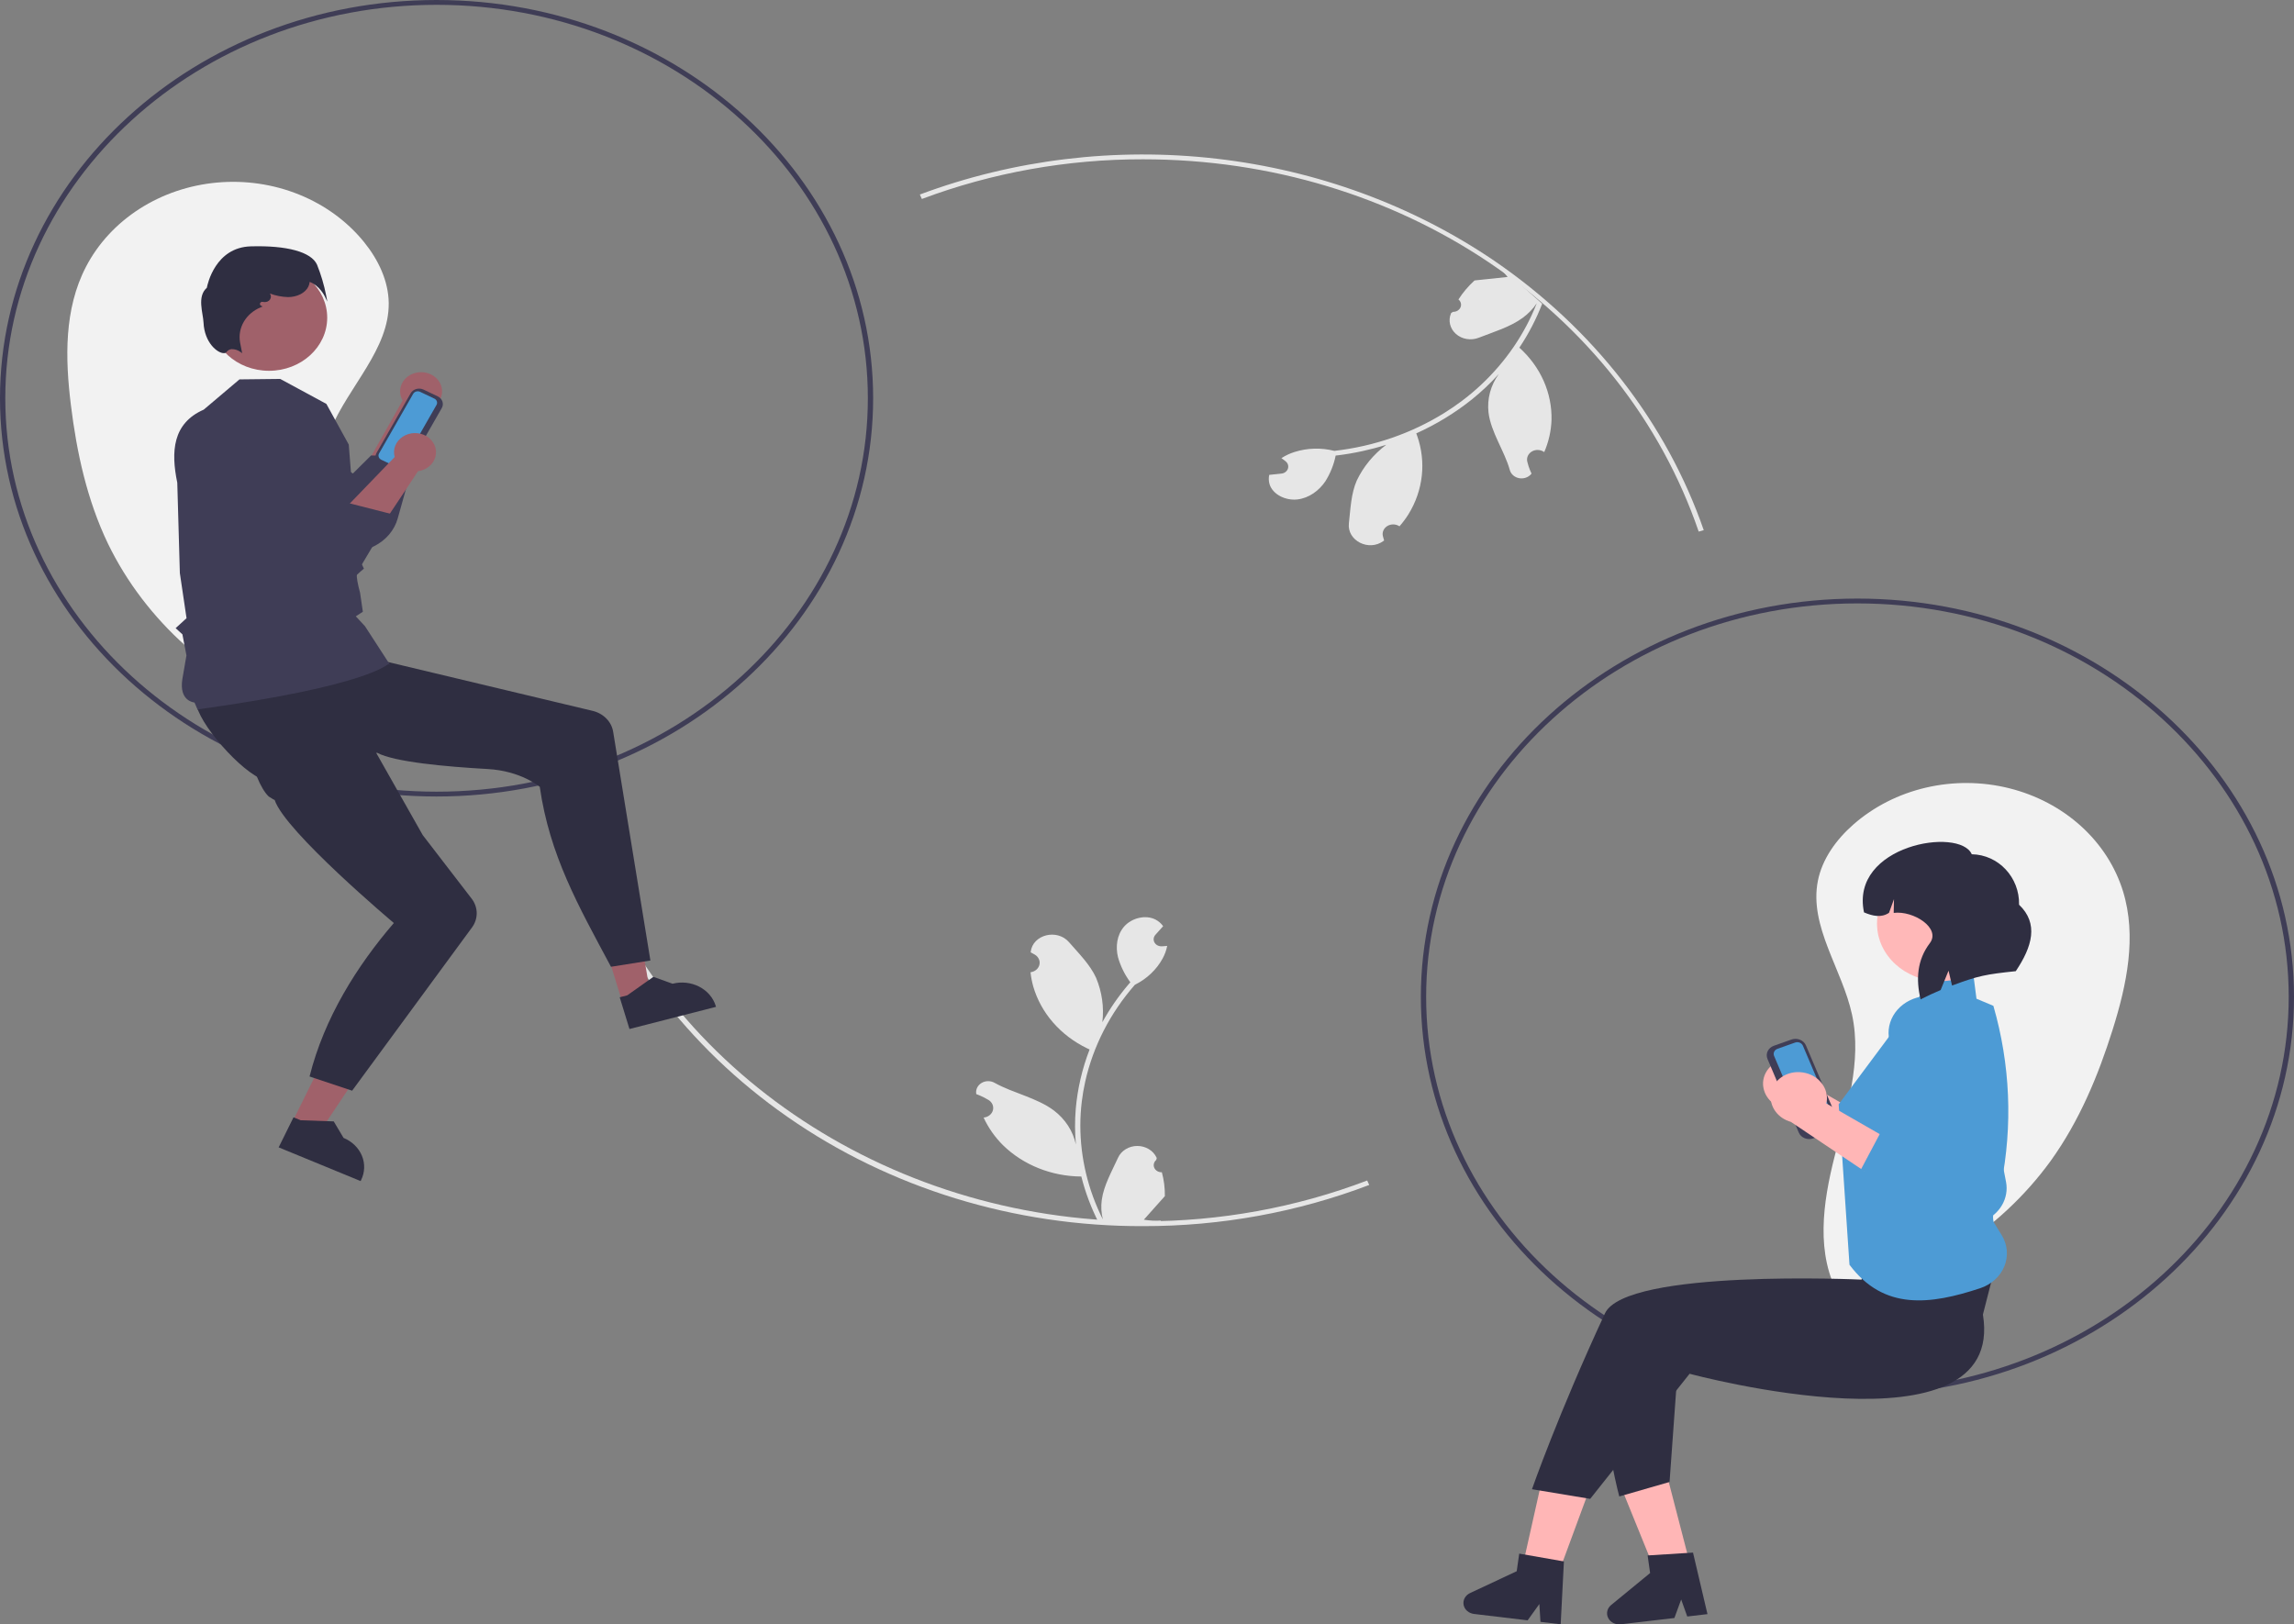 <svg width="257" height="182" viewBox="0 0 257 182" fill="none" xmlns="http://www.w3.org/2000/svg">
<rect x="0" y="0" width="257" height="182" fill="#808080" stroke="none"/>
<g clip-path="url(#clip0_2062_706)">
<path d="M33.528 80.088C23.962 76.422 16.293 69.559 12.091 60.903C9.741 56 8.593 50.683 7.94 45.365C7.299 40.147 7.168 34.643 9.629 29.897C10.977 27.299 13.04 25.063 15.616 23.408C18.192 21.753 21.195 20.735 24.331 20.453C27.467 20.172 30.629 20.636 33.51 21.801C36.39 22.966 38.891 24.792 40.768 27.101C42.384 29.089 43.52 31.474 43.549 33.948C43.609 39.137 39.035 43.302 37.029 48.159C34.955 53.178 35.702 58.738 36.055 64.092C36.407 69.446 36.184 75.25 32.623 79.517" fill="#F2F2F2"/>
<path d="M205.104 145.712C215.207 143.553 224.023 137.953 229.748 130.058C232.962 125.581 235.065 120.513 236.682 115.368C238.268 110.321 239.403 104.914 237.844 99.86C236.99 97.093 235.365 94.575 233.127 92.551C230.889 90.527 228.115 89.067 225.075 88.312C222.034 87.557 218.831 87.534 215.778 88.244C212.724 88.954 209.925 90.374 207.652 92.365C205.696 94.079 204.14 96.258 203.659 98.693C202.65 103.801 206.399 108.603 207.489 113.697C208.617 118.961 206.863 124.33 205.537 129.555C204.21 134.78 203.37 140.537 206.1 145.287" fill="#F2F2F2"/>
<path d="M128.055 137.378C113.654 137.42 99.644 133.111 88.209 125.126C77.013 117.322 68.834 106.467 64.857 94.136L65.427 93.985C73.468 119.216 99.222 136.837 128.055 136.837C136.676 136.852 145.213 135.298 153.168 132.266L153.396 132.765C145.369 135.824 136.754 137.393 128.055 137.378Z" fill="#E6E6E6"/>
<path d="M190.307 59.561C181.753 34.611 156.736 17.848 128.056 17.848C119.557 17.834 111.138 19.344 103.278 22.293L103.053 21.793C113.567 17.864 125.017 16.482 136.289 17.781C147.562 19.08 158.275 23.016 167.388 29.207C178.48 36.787 186.692 47.345 190.873 59.4L190.307 59.561Z" fill="#E6E6E6"/>
<path d="M208.09 156.308C181.121 156.308 159.18 136.291 159.18 111.687C159.18 87.083 181.121 67.066 208.09 67.066C235.059 67.066 257 87.083 257 111.687C257 136.291 235.059 156.308 208.09 156.308ZM208.09 67.607C181.448 67.607 159.773 87.382 159.773 111.687C159.773 135.993 181.448 155.767 208.09 155.767C234.732 155.767 256.407 135.993 256.407 111.687C256.407 87.382 234.732 67.607 208.09 67.607Z" fill="#3F3D56"/>
<path d="M48.91 89.242C21.941 89.242 0 69.225 0 44.621C0 20.017 21.941 0 48.91 0C75.879 0 97.82 20.017 97.82 44.621C97.82 69.225 75.879 89.242 48.91 89.242ZM48.91 0.541C22.268 0.541 0.593 20.315 0.593 44.621C0.593 68.927 22.268 88.701 48.91 88.701C75.552 88.701 97.227 68.927 97.227 44.621C97.227 20.315 75.552 0.541 48.91 0.541Z" fill="#3F3D56"/>
<path d="M45.108 44.872L40.789 52.524L45.054 54.755C45.054 54.755 47.979 46.159 48.065 45.833C48.507 45.668 48.883 45.385 49.144 45.022C49.405 44.658 49.539 44.23 49.528 43.796C49.517 43.361 49.362 42.94 49.083 42.587C48.803 42.235 48.413 41.968 47.965 41.822C47.516 41.677 47.029 41.658 46.568 41.771C46.108 41.883 45.696 42.12 45.386 42.45C45.076 42.781 44.884 43.189 44.834 43.621C44.785 44.054 44.88 44.49 45.108 44.872V44.872Z" fill="#A0616A"/>
<path d="M22.941 45.913C24.868 52.425 31.793 56.561 37.543 61.519C38.252 61.746 39.004 61.835 39.752 61.782C40.5 61.728 41.228 61.533 41.888 61.208C42.549 60.883 43.128 60.436 43.588 59.896C44.049 59.355 44.381 58.733 44.562 58.069L46.501 51.149L41.575 51.029L39.536 53.05L32.94 48.762L22.941 45.913Z" fill="#3F3D56"/>
<path d="M200.818 118.62C201.655 118.67 202.437 119.016 202.998 119.584C203.559 120.152 203.856 120.897 203.824 121.661C203.815 121.817 203.791 121.971 203.754 122.123L213.252 127.581L208.001 129.7L199.787 124.191C199.109 124.003 198.519 123.614 198.109 123.087C197.698 122.56 197.49 121.924 197.518 121.278C197.538 120.91 197.636 120.55 197.809 120.217C197.981 119.885 198.223 119.586 198.522 119.339C198.82 119.092 199.169 118.901 199.549 118.777C199.929 118.652 200.331 118.598 200.734 118.616C200.762 118.617 200.79 118.618 200.818 118.62Z" fill="#FFB6B6"/>
<path d="M209.977 125.1L207.623 129.531L216.93 134.995C217.593 135.387 218.354 135.618 219.141 135.667C219.929 135.715 220.717 135.578 221.431 135.27C222.299 134.891 223.008 134.266 223.452 133.487C223.895 132.708 224.05 131.819 223.891 130.954L220.871 115.224C220.669 114.124 220.011 113.136 219.034 112.463C218.058 111.791 216.836 111.486 215.62 111.611C214.424 111.73 213.329 112.278 212.576 113.134C211.822 113.99 211.473 115.084 211.604 116.175C211.609 116.218 211.615 116.26 211.621 116.303C211.644 116.454 211.676 116.604 211.716 116.752L215.013 127.938L209.977 125.1Z" fill="#4D9BD5"/>
<path d="M201.519 126.897L198.014 118.646C197.894 118.364 197.902 118.05 198.036 117.773C198.17 117.496 198.419 117.279 198.729 117.169L200.7 116.472C201.009 116.363 201.354 116.37 201.657 116.492C201.961 116.615 202.199 116.842 202.319 117.124L205.824 125.375C205.943 125.657 205.935 125.971 205.801 126.248C205.667 126.525 205.418 126.742 205.109 126.852L203.138 127.549C202.829 127.658 202.484 127.65 202.181 127.528C201.877 127.406 201.639 127.179 201.519 126.897Z" fill="#3F3D56"/>
<path d="M199.138 117.508C198.971 117.567 198.837 117.684 198.765 117.833C198.692 117.983 198.688 118.152 198.752 118.304L202.257 126.555C202.322 126.707 202.45 126.829 202.614 126.895C202.778 126.961 202.963 126.965 203.13 126.906L205.101 126.209C205.268 126.15 205.402 126.033 205.474 125.884C205.546 125.735 205.551 125.565 205.486 125.413L201.981 117.163C201.916 117.01 201.788 116.888 201.625 116.822C201.461 116.756 201.275 116.752 201.109 116.811L199.138 117.508Z" fill="#4D9BD5"/>
<path d="M209.316 144.112H222.627V131.969H209.316V144.112Z" fill="#FFB8B8"/>
<path d="M177.75 167.732L172.667 166.171L169.836 178.795L173.28 179.852L177.75 167.732Z" fill="#FFB6B6"/>
<path d="M186.766 165.33L181.547 166.456L186.455 178.538L189.992 177.775L186.766 165.33Z" fill="#FFB6B6"/>
<path d="M222.148 147.285C224.816 163.51 189.289 153.918 189.289 153.918L178.15 167.936L171.629 166.855C171.629 166.855 174.563 158.439 179.804 147.157C182.131 142.147 208.557 143.371 208.557 143.371L209.106 139.442L224.223 139.172L222.148 147.285Z" fill="#2F2E41"/>
<path d="M188.168 150.437L178.492 150.64C180.043 162.811 181.411 167.666 181.411 167.666L187.043 166.043L188.168 150.437Z" fill="#2F2E41"/>
<path d="M214.545 112.237L217.224 109.095L221.046 108.944L221.427 111.899L223.321 112.695C225.212 119.249 225.504 126.101 224.176 132.768C223.923 132.986 223.737 133.262 223.639 133.567C223.541 133.872 223.534 134.196 223.619 134.504L223.742 134.951L223.73 134.967C223.328 135.547 223.191 136.249 223.35 136.92L224.254 138.386C224.579 138.913 224.773 139.498 224.825 140.101C224.876 140.704 224.783 141.31 224.552 141.877C224.321 142.443 223.957 142.957 223.486 143.383C223.015 143.808 222.449 144.135 221.825 144.34C216.266 146.178 211.055 146.863 207.2 141.705L205.988 123.729L214.545 112.237Z" fill="#4D9BD5"/>
<path d="M217.351 109.929C221.254 109.929 224.417 107.043 224.417 103.483C224.417 99.922 221.254 97.036 217.351 97.036C213.449 97.036 210.285 99.922 210.285 103.483C210.285 107.043 213.449 109.929 217.351 109.929Z" fill="#FFB8B8"/>
<path d="M220.899 95.712C223.891 95.764 226.264 98.296 226.199 101.367C228.413 103.474 227.681 106.053 225.831 108.811C222.447 109.17 221.657 109.319 218.689 110.423L218.298 108.756L217.412 110.927C216.658 111.244 215.909 111.592 215.166 111.971C214.633 109.738 214.765 107.566 216.2 105.675C217.474 103.995 214.372 102 212.154 102.282L212.187 100.739L211.629 102.273C210.765 102.852 209.808 102.642 208.827 102.224V102.223C207.236 94.681 219.552 92.619 220.899 95.712Z" fill="#2F2E41"/>
<path d="M174.846 181.987L172.581 181.717L172.456 179.718L171.142 181.546L165.135 180.83C164.847 180.796 164.578 180.678 164.369 180.495C164.159 180.312 164.019 180.072 163.969 179.811C163.92 179.55 163.963 179.281 164.092 179.044C164.221 178.807 164.431 178.614 164.689 178.493L169.919 176.042L170.201 174.07L175.207 174.946L174.846 181.987Z" fill="#2F2E41"/>
<path d="M191.29 180.849L189.025 181.115L188.345 179.211L187.585 181.284L181.577 181.99C181.289 182.023 180.996 181.972 180.742 181.844C180.488 181.715 180.286 181.516 180.165 181.276C180.044 181.035 180.01 180.765 180.069 180.506C180.128 180.246 180.276 180.011 180.492 179.834L184.864 176.247L184.586 174.275L189.671 173.957L191.29 180.849Z" fill="#2F2E41"/>
<path d="M201.67 120.129C202.506 120.178 203.288 120.524 203.85 121.092C204.411 121.66 204.707 122.405 204.675 123.169C204.666 123.325 204.643 123.479 204.606 123.631L214.104 129.09L208.853 131.208L200.638 125.7C199.961 125.511 199.37 125.122 198.96 124.595C198.55 124.068 198.342 123.432 198.37 122.786C198.389 122.419 198.488 122.058 198.66 121.726C198.832 121.393 199.075 121.094 199.373 120.847C199.672 120.6 200.021 120.409 200.401 120.285C200.78 120.161 201.183 120.106 201.586 120.124C201.614 120.125 201.642 120.127 201.67 120.129Z" fill="#FFB6B6"/>
<path d="M210.83 126.608L208.477 131.039L217.784 136.503C218.446 136.896 219.207 137.127 219.995 137.175C220.783 137.223 221.571 137.086 222.284 136.778C223.152 136.4 223.861 135.774 224.305 134.995C224.749 134.216 224.903 133.327 224.745 132.462L221.725 116.732C221.522 115.632 220.865 114.644 219.888 113.972C218.911 113.3 217.689 112.995 216.473 113.119C215.881 113.178 215.308 113.343 214.785 113.605C214.263 113.866 213.802 114.218 213.429 114.642C213.056 115.066 212.778 115.553 212.612 116.074C212.445 116.596 212.392 117.143 212.457 117.683C212.462 117.726 212.468 117.768 212.475 117.811C212.497 117.962 212.529 118.112 212.57 118.26L215.867 129.446L210.83 126.608Z" fill="#4D9BD5"/>
<path d="M32.73 125.754L35.716 126.982L42.332 117.061L37.925 115.248L32.73 125.754Z" fill="#A0616A"/>
<path d="M31.219 128.552L40.4 132.33L40.452 132.224C40.879 131.36 40.913 130.376 40.545 129.488C40.177 128.601 39.438 127.884 38.491 127.494L38.49 127.493L37.388 125.643L33.685 125.516L32.883 125.186L31.219 128.552Z" fill="#2F2E41"/>
<path d="M69.708 112.262L72.861 111.454L70.947 99.974L66.293 101.166L69.708 112.262Z" fill="#A0616A"/>
<path d="M70.52 115.291L80.217 112.808L80.182 112.696C79.901 111.783 79.234 111.009 78.328 110.544C77.421 110.08 76.35 109.963 75.349 110.219L75.348 110.219L73.2 109.447L70.272 111.519L69.426 111.736L70.52 115.291Z" fill="#2F2E41"/>
<path d="M21.983 78.716C22.064 80.844 27.025 86.586 29.635 87.409C30.078 87.549 30.337 87.626 30.337 87.626L31.245 87.376L42.244 84.34C44.17 85.374 49.914 85.899 54.628 86.162C58.38 86.37 60.471 88.16 60.471 88.16C61.578 95.84 64.769 101.438 68.449 108.319L72.865 107.618L68.693 81.988C68.603 81.434 68.337 80.917 67.927 80.501C67.517 80.084 66.983 79.786 66.389 79.645L36.378 72.483C36.378 72.483 34.723 72.21 31.232 73.746C25.485 76.275 21.925 77.167 21.983 78.716Z" fill="#2F2E41"/>
<path d="M27.716 78.304C26.71 80.225 28.201 87.409 30.099 89.239L30.602 89.552L30.772 89.632C31.91 93.144 44.123 103.415 44.123 103.415C39.998 108.21 36.321 114.058 34.681 120.611L39.451 122.201L52.877 103.915C53.229 103.436 53.413 102.872 53.407 102.295C53.4 101.719 53.202 101.158 52.839 100.686L47.361 93.568L38.436 77.796C32.058 77.616 28.45 76.906 27.716 78.304Z" fill="#2F2E41"/>
<path d="M22.163 79.552C22.148 79.552 21.798 78.717 21.791 78.715C21.672 78.685 20.063 78.54 20.425 76.11L20.888 73.435L20.436 71.073L19.676 70.379L20.898 69.264L20.149 64.209L19.861 54.086C19.14 50.609 19.328 47.428 22.824 45.897L26.831 42.506L31.392 42.455L36.565 45.254L39.072 49.812L40.044 62.168L40.77 63.713L40.708 63.764C40.703 63.769 40.219 64.168 40.002 64.387C39.897 64.523 40.094 65.541 40.338 66.406L40.651 68.54L39.863 69.054L40.887 70.158L43.68 74.464L43.513 74.426C43.324 74.384 41.568 76.789 22.292 79.463C22.203 79.475 22.2 79.552 22.163 79.552Z" fill="#3F3D56"/>
<path d="M44.234 52.813L42.639 52.053C42.388 51.934 42.2 51.728 42.115 51.482C42.031 51.236 42.056 50.97 42.187 50.741L46.008 44.061C46.139 43.833 46.363 43.661 46.633 43.584C46.903 43.507 47.195 43.53 47.445 43.649L49.041 44.409C49.291 44.528 49.48 44.734 49.564 44.98C49.649 45.225 49.623 45.492 49.493 45.721L45.672 52.4C45.541 52.629 45.316 52.8 45.047 52.878C44.777 52.955 44.485 52.932 44.234 52.813Z" fill="#3F3D56"/>
<path d="M47.065 43.901C46.93 43.837 46.772 43.824 46.627 43.866C46.482 43.908 46.36 44 46.29 44.123L42.469 50.803C42.399 50.926 42.385 51.07 42.431 51.202C42.476 51.335 42.578 51.445 42.713 51.51L44.309 52.27C44.444 52.334 44.601 52.346 44.746 52.305C44.892 52.263 45.013 52.17 45.083 52.047L48.904 45.368C48.974 45.244 48.988 45.101 48.942 44.968C48.897 44.836 48.795 44.725 48.66 44.661L47.065 43.901Z" fill="#4D9BD5"/>
<path d="M30.137 41.544C33.738 41.544 36.657 38.88 36.657 35.595C36.657 32.31 33.738 29.647 30.137 29.647C26.536 29.647 23.617 32.31 23.617 35.595C23.617 38.88 26.536 41.544 30.137 41.544Z" fill="#A0616A"/>
<path d="M26.931 39.426C26.645 39.219 26.288 39.11 25.923 39.118C25.81 39.135 25.702 39.173 25.606 39.231C25.51 39.289 25.429 39.365 25.368 39.454C25.334 39.493 25.29 39.523 25.24 39.543C25.19 39.562 25.135 39.57 25.081 39.565C24.385 39.589 22.902 38.411 22.801 36.139C22.753 35.059 22.044 33.232 23.172 32.243C23.247 31.843 24.128 27.716 28.096 27.602C32.158 27.485 34.862 28.229 35.512 29.642C35.963 30.763 36.306 31.918 36.537 33.094L36.673 33.793L36.355 33.145C36.349 33.133 35.768 31.973 34.691 31.586C34.674 31.774 34.621 31.959 34.536 32.132C34.185 32.826 33.299 33.28 32.28 33.287C31.576 33.267 30.881 33.131 30.23 32.885C30.304 32.982 30.345 33.096 30.349 33.214C30.354 33.332 30.32 33.449 30.253 33.55C30.186 33.651 30.089 33.732 29.972 33.784C29.856 33.835 29.726 33.855 29.597 33.841L29.409 33.819C29.349 33.813 29.289 33.825 29.239 33.855C29.189 33.884 29.151 33.928 29.133 33.98C29.115 34.033 29.117 34.089 29.14 34.139C29.162 34.19 29.204 34.232 29.256 34.257L29.422 34.338L29.221 34.427C28.41 34.757 27.742 35.323 27.322 36.036C26.901 36.749 26.751 37.569 26.895 38.368L27.13 39.572L26.931 39.426Z" fill="#2F2E41"/>
<path d="M130.164 131.342C129.985 131.349 129.809 131.306 129.658 131.219C129.507 131.132 129.389 131.005 129.321 130.855C129.252 130.704 129.235 130.539 129.273 130.379C129.311 130.22 129.402 130.076 129.533 129.965L129.592 129.749C129.585 129.732 129.577 129.714 129.569 129.697C129.389 129.31 129.088 128.98 128.703 128.748C128.319 128.517 127.868 128.394 127.407 128.396C126.946 128.397 126.496 128.523 126.114 128.757C125.731 128.991 125.433 129.323 125.256 129.712C124.551 131.261 123.653 132.814 123.432 134.452C123.335 135.176 123.376 135.911 123.553 136.622C121.897 133.325 121.037 129.742 121.031 126.116C121.031 125.206 121.086 124.296 121.197 123.392C121.289 122.651 121.416 121.914 121.579 121.184C122.467 117.218 124.373 113.501 127.141 110.338C128.481 109.671 129.564 108.646 130.246 107.4C130.492 106.952 130.667 106.474 130.763 105.98C130.612 105.998 130.459 106.01 130.308 106.019C130.261 106.021 130.211 106.023 130.164 106.025L130.146 106.026C129.98 106.033 129.815 105.996 129.672 105.919C129.528 105.843 129.412 105.73 129.337 105.594C129.262 105.459 129.232 105.306 129.25 105.156C129.268 105.005 129.333 104.862 129.438 104.744C129.503 104.671 129.568 104.598 129.634 104.524C129.733 104.411 129.834 104.301 129.933 104.188C129.945 104.177 129.956 104.166 129.966 104.154C130.08 104.025 130.194 103.898 130.308 103.769C130.1 103.475 129.82 103.228 129.49 103.048C128.348 102.438 126.772 102.861 125.947 103.803C125.119 104.746 124.963 106.068 125.251 107.246C125.533 108.248 126.001 109.199 126.633 110.058C126.571 110.13 126.507 110.2 126.445 110.273C125.313 111.601 124.326 113.027 123.498 114.531C123.7 112.846 123.459 111.142 122.798 109.558C122.127 108.082 120.87 106.839 119.763 105.563C118.434 104.031 115.707 104.7 115.473 106.643C115.471 106.661 115.468 106.68 115.466 106.699C115.631 106.784 115.792 106.873 115.949 106.968C116.147 107.089 116.3 107.261 116.389 107.463C116.478 107.664 116.497 107.885 116.446 108.097C116.394 108.309 116.274 108.502 116.1 108.65C115.927 108.799 115.708 108.896 115.473 108.929L115.449 108.932C115.507 109.473 115.611 110.009 115.759 110.535C116.186 112.004 116.942 113.377 117.979 114.567C119.015 115.757 120.31 116.739 121.782 117.452C121.879 117.497 121.973 117.542 122.069 117.585C121.238 119.734 120.717 121.973 120.518 124.244C120.406 125.584 120.413 126.931 120.538 128.27L120.531 128.222C120.213 126.733 119.343 125.39 118.065 124.418C116.168 122.996 113.488 122.473 111.441 121.33C111.224 121.203 110.971 121.135 110.712 121.134C110.454 121.133 110.2 121.2 109.982 121.327C109.764 121.453 109.59 121.634 109.481 121.848C109.371 122.061 109.331 122.299 109.365 122.533C109.368 122.55 109.371 122.566 109.374 122.583C109.679 122.696 109.976 122.827 110.263 122.974C110.428 123.058 110.588 123.148 110.746 123.243C110.944 123.364 111.097 123.536 111.186 123.738C111.274 123.939 111.294 124.16 111.243 124.372C111.191 124.584 111.071 124.777 110.897 124.925C110.724 125.074 110.505 125.171 110.27 125.204L110.246 125.207C110.228 125.209 110.214 125.212 110.196 125.214C110.718 126.35 111.449 127.395 112.359 128.304C113.483 129.404 114.842 130.284 116.352 130.888C117.862 131.493 119.491 131.809 121.14 131.819H121.143C121.59 133.593 122.239 135.32 123.078 136.972H129.99C130.015 136.902 130.038 136.83 130.06 136.76C129.42 136.797 128.778 136.762 128.147 136.656C128.66 136.082 129.173 135.503 129.686 134.929C129.697 134.918 129.708 134.907 129.718 134.895C129.978 134.601 130.241 134.31 130.501 134.016L130.501 134.016C130.515 133.115 130.402 132.216 130.164 131.342L130.164 131.342Z" fill="#E6E6E6"/>
<path d="M163.392 33.551C163.525 33.66 163.619 33.803 163.66 33.961C163.702 34.119 163.689 34.285 163.623 34.437C163.557 34.588 163.442 34.718 163.293 34.808C163.144 34.897 162.969 34.943 162.79 34.939L162.582 35.056C162.575 35.073 162.567 35.091 162.559 35.108C162.392 35.5 162.355 35.928 162.453 36.338C162.552 36.749 162.781 37.124 163.112 37.416C163.443 37.709 163.861 37.905 164.315 37.981C164.768 38.057 165.235 38.009 165.659 37.843C167.35 37.183 169.18 36.643 170.592 35.61C171.216 35.154 171.748 34.602 172.165 33.979C170.83 37.395 168.704 40.508 165.934 43.109C165.238 43.761 164.502 44.377 163.731 44.954C163.098 45.426 162.444 45.873 161.768 46.292C158.098 48.567 153.89 50.015 149.487 50.517C148.018 50.142 146.457 50.186 145.016 50.645C144.497 50.808 144.006 51.04 143.559 51.332C143.681 51.415 143.8 51.505 143.915 51.594C143.95 51.623 143.988 51.653 144.023 51.681L144.036 51.692C144.161 51.793 144.25 51.924 144.294 52.071C144.338 52.217 144.335 52.371 144.285 52.516C144.235 52.661 144.14 52.789 144.012 52.886C143.884 52.983 143.728 53.043 143.563 53.061C143.46 53.072 143.357 53.083 143.255 53.094C143.097 53.111 142.94 53.126 142.782 53.144C142.766 53.144 142.749 53.145 142.733 53.148C142.553 53.167 142.375 53.185 142.194 53.205C142.118 53.549 142.13 53.903 142.228 54.242C142.579 55.407 144.031 56.107 145.343 55.958C146.657 55.809 147.78 54.962 148.476 53.935C149.04 53.038 149.432 52.059 149.637 51.041C149.736 51.029 149.836 51.02 149.936 51.008C151.763 50.777 153.561 50.384 155.304 49.834C153.871 50.913 152.739 52.286 152.001 53.841C151.352 55.325 151.302 57.016 151.118 58.635C150.898 60.579 153.362 61.836 155.016 60.594C155.032 60.582 155.048 60.57 155.064 60.557C155.011 60.392 154.964 60.225 154.924 60.057C154.875 59.845 154.897 59.624 154.988 59.423C155.078 59.222 155.233 59.051 155.432 58.932C155.631 58.813 155.865 58.752 156.103 58.756C156.341 58.761 156.571 58.83 156.765 58.956L156.785 58.969C157.157 58.545 157.492 58.095 157.789 57.624C158.607 56.3 159.116 54.836 159.284 53.323C159.453 51.811 159.277 50.283 158.768 48.836C158.733 48.742 158.7 48.649 158.664 48.557C160.903 47.547 162.989 46.276 164.869 44.776C165.975 43.888 167 42.919 167.935 41.88L167.904 41.919C166.992 43.187 166.587 44.704 166.759 46.213C167.03 48.439 168.549 50.521 169.14 52.643C169.198 52.873 169.328 53.082 169.512 53.247C169.697 53.412 169.929 53.526 170.182 53.574C170.435 53.622 170.698 53.604 170.94 53.52C171.182 53.437 171.392 53.292 171.547 53.103C171.558 53.09 171.568 53.076 171.579 53.062C171.447 52.787 171.335 52.504 171.241 52.216C171.188 52.05 171.142 51.883 171.102 51.715C171.052 51.503 171.074 51.282 171.165 51.081C171.256 50.88 171.41 50.709 171.609 50.59C171.808 50.471 172.042 50.41 172.28 50.414C172.518 50.419 172.749 50.488 172.942 50.614L172.962 50.627C172.976 50.637 172.989 50.645 173.003 50.654C173.498 49.509 173.774 48.294 173.818 47.064C173.855 45.56 173.555 44.065 172.936 42.671C172.317 41.276 171.392 40.012 170.219 38.956L170.217 38.954C171.254 37.398 172.111 35.748 172.774 34.031L167.824 29.629C167.752 29.664 167.681 29.701 167.611 29.737C168.098 30.118 168.531 30.552 168.902 31.03C168.095 31.114 167.285 31.202 166.479 31.287C166.462 31.287 166.446 31.288 166.43 31.29C166.019 31.335 165.607 31.377 165.196 31.422L165.196 31.422C164.497 32.058 163.89 32.774 163.392 33.551L163.392 33.551Z" fill="#E6E6E6"/>
<path d="M44.216 51.204L37.982 57.665L41.522 60.777C41.522 60.777 46.657 53.091 46.827 52.793C47.299 52.732 47.739 52.541 48.09 52.247C48.44 51.952 48.684 51.567 48.79 51.143C48.895 50.719 48.858 50.276 48.681 49.872C48.504 49.469 48.198 49.123 47.801 48.882C47.405 48.641 46.937 48.515 46.461 48.521C45.984 48.527 45.521 48.666 45.133 48.917C44.744 49.169 44.448 49.522 44.285 49.931C44.121 50.339 44.097 50.783 44.216 51.204Z" fill="#A0616A"/>
<path d="M22.441 47.284C22.57 54.028 28.181 59.579 32.433 65.667C33.059 66.045 33.764 66.299 34.504 66.413C35.244 66.527 36.002 66.5 36.73 66.332C37.457 66.163 38.138 65.859 38.729 65.437C39.32 65.015 39.808 64.485 40.162 63.882L43.891 57.602L39.145 56.39L36.628 57.897L31.377 52.271L22.441 47.284Z" fill="#3F3D56"/>
</g>
<defs>
<clipPath id="clip0_2062_706">
<rect width="257" height="182" fill="white"/>
</clipPath>
</defs>
</svg>
